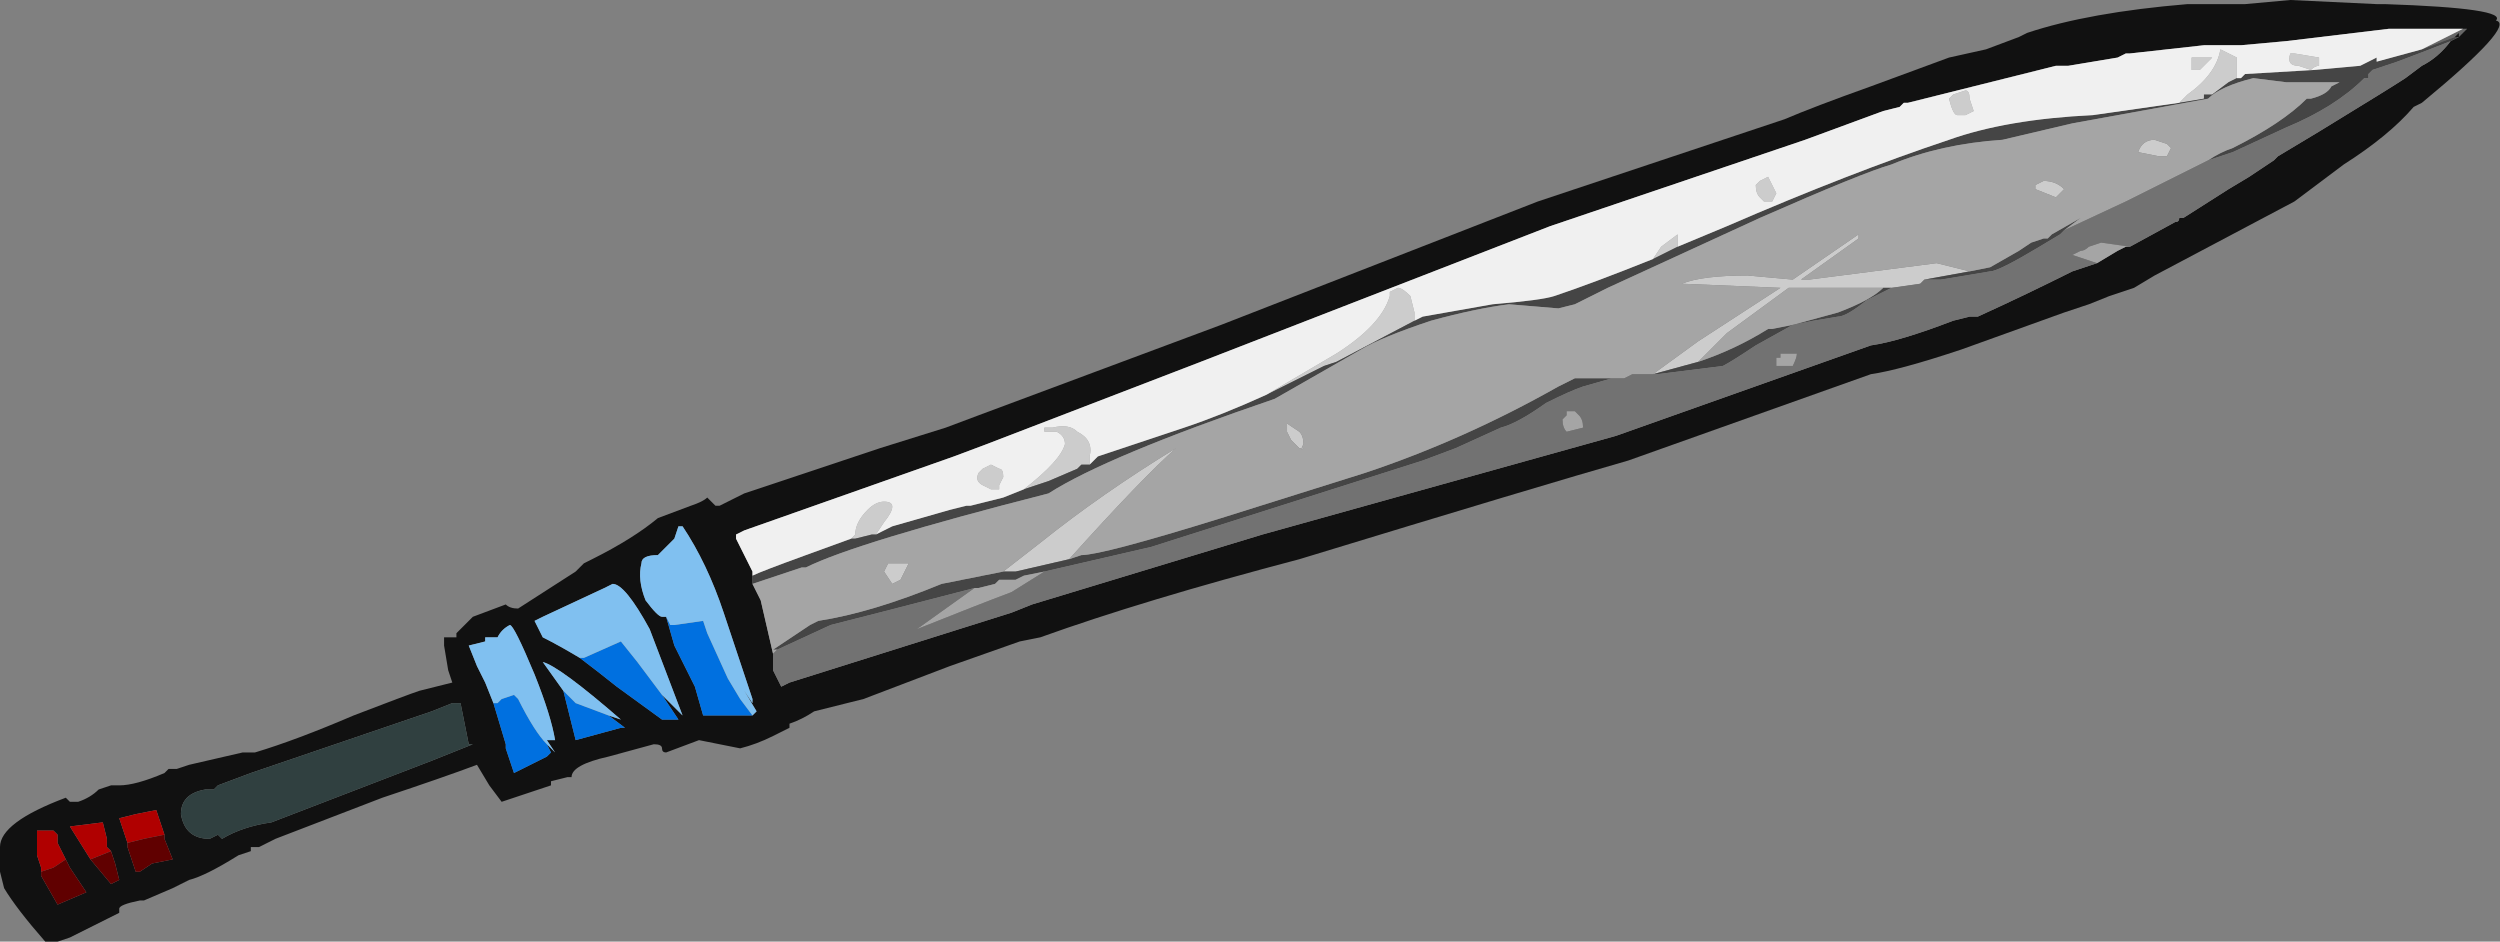 <?xml version="1.0" encoding="UTF-8" standalone="no"?>
<svg xmlns:ffdec="https://www.free-decompiler.com/flash" xmlns:xlink="http://www.w3.org/1999/xlink" ffdec:objectType="frame" height="80.15px" width="212.8px" xmlns="http://www.w3.org/2000/svg">
  <rect width="100%" height="100%" fill="#808080" stroke="none"/>
  <g transform="matrix(1.0, 0.0, 0.0, 1.0, 91.0, 46.2)">
    <use ffdec:characterId="1187" height="11.45" transform="matrix(7.0, 0.0, 0.0, 7.0, -91.0, -46.2)" width="30.4" xlink:href="#shape0"/>
  </g>
  <defs>
    <g id="shape0" transform="matrix(1.0, 0.0, 0.0, 1.0, 13.0, 6.6)">
      <path d="M15.85 -5.75 L15.8 -5.7 15.85 -5.75" fill="#999999" fill-rule="evenodd" stroke="none"/>
      <path d="M16.45 -6.0 L16.95 -6.25 17.0 -6.25 16.9 -6.15 16.9 -6.2 16.85 -6.15 16.45 -6.0 M-5.4 2.25 L-5.4 2.25" fill="#666666" fill-rule="evenodd" stroke="none"/>
      <path d="M2.4 -1.8 L3.25 -2.3 Q3.8 -2.65 3.9 -3.0 L3.9 -3.05 4.0 -3.1 Q4.05 -3.1 4.15 -3.0 L4.2 -2.8 4.2 -2.7 3.25 -2.2 3.1 -2.15 2.4 -1.8 M7.1 -3.45 L7.2 -3.6 7.4 -3.75 7.4 -3.6 7.1 -3.45 M13.5 -5.35 L13.6 -5.45 Q13.95 -5.7 14.0 -6.0 L14.2 -5.9 14.2 -5.65 14.1 -5.6 13.9 -5.45 13.8 -5.45 13.8 -5.4 13.5 -5.35 M-2.65 -0.05 L-2.6 -0.1 Q-2.6 -0.25 -2.45 -0.4 -2.35 -0.5 -2.25 -0.5 -2.05 -0.5 -2.25 -0.25 L-2.35 -0.1 -2.4 -0.1 -2.6 -0.05 -2.65 -0.05 M-0.55 -0.65 Q-0.1 -1.0 -0.05 -1.2 -0.05 -1.3 -0.15 -1.35 L-0.3 -1.35 -0.3 -1.4 -0.2 -1.4 Q0.0 -1.45 0.1 -1.35 0.3 -1.25 0.25 -1.05 L0.25 -0.95 0.15 -0.95 0.1 -0.9 -0.25 -0.75 -0.55 -0.65 M-0.8 0.35 L-0.35 0.0 Q0.4 -0.6 1.3 -1.15 0.9 -0.8 0.0 0.2 L-0.65 0.35 -0.8 0.35 M7.1 -2.05 L7.65 -2.45 8.65 -3.1 7.45 -3.15 Q7.7 -3.25 8.25 -3.25 L8.8 -3.2 9.6 -3.75 9.6 -3.7 8.9 -3.2 9.0 -3.2 10.55 -3.4 10.95 -3.3 10.4 -3.2 10.35 -3.15 10.0 -3.1 9.9 -3.1 8.75 -3.1 8.0 -2.55 7.65 -2.2 7.1 -2.05 M2.65 -1.35 L2.65 -1.45 2.8 -1.35 Q2.85 -1.3 2.85 -1.2 2.8 -1.1 2.85 -1.15 L2.8 -1.15 2.7 -1.25 2.65 -1.35 M10.75 -5.45 L10.9 -5.5 Q10.95 -5.5 10.95 -5.4 L11.0 -5.25 10.9 -5.2 10.8 -5.2 Q10.75 -5.2 10.7 -5.4 L10.75 -5.45 M8.35 -4.35 L8.4 -4.4 8.5 -4.45 8.6 -4.25 8.55 -4.15 8.45 -4.15 8.4 -4.2 Q8.35 -4.25 8.35 -4.35 M14.9 -5.95 L15.2 -5.9 15.2 -5.8 Q15.15 -5.8 15.1 -5.75 L14.95 -5.8 Q14.8 -5.8 14.85 -5.95 L14.9 -5.95 M13.65 -5.9 L13.9 -5.9 13.75 -5.75 13.65 -5.75 13.65 -5.9 M12.0 -4.2 L11.75 -4.3 11.75 -4.35 11.85 -4.4 Q12.0 -4.4 12.1 -4.3 L12.0 -4.2 M13.35 -4.7 L13.25 -4.7 13.0 -4.75 Q13.05 -4.9 13.2 -4.9 L13.35 -4.85 13.4 -4.8 13.35 -4.7 M-0.85 -0.9 Q-0.8 -0.9 -0.8 -0.8 L-0.85 -0.7 -0.85 -0.65 -0.95 -0.65 -1.05 -0.7 Q-1.15 -0.75 -1.1 -0.85 L-1.05 -0.9 -0.95 -0.95 -0.85 -0.9 M-2.05 0.45 L-2.15 0.5 -2.25 0.35 -2.2 0.25 -1.95 0.25 -2.05 0.45" fill="#cccccc" fill-rule="evenodd" stroke="none"/>
      <path d="M16.95 -6.25 L16.05 -6.25 14.8 -6.1 14.25 -6.05 13.8 -6.05 12.9 -5.95 12.85 -5.95 12.75 -5.9 12.15 -5.8 12.0 -5.8 10.2 -5.35 10.15 -5.35 10.1 -5.3 9.9 -5.25 8.95 -4.9 5.85 -3.85 1.6 -2.2 -1.0 -1.2 -1.4 -1.05 -3.95 -0.15 -4.05 -0.1 -4.05 -0.05 -3.85 0.35 -3.85 0.5 -3.75 0.7 -3.6 1.35 -3.6 1.55 -3.5 1.75 -3.4 1.7 -0.7 0.85 -0.45 0.75 2.35 -0.1 6.65 -1.3 9.75 -2.4 Q10.1 -2.45 10.75 -2.7 L10.95 -2.75 11.05 -2.75 Q11.6 -3.0 12.2 -3.3 L12.5 -3.4 12.75 -3.55 12.85 -3.6 12.9 -3.6 13.45 -3.9 Q13.5 -3.9 13.5 -3.95 L13.55 -3.95 14.1 -4.3 14.35 -4.45 14.65 -4.65 14.7 -4.7 15.2 -5.0 Q16.1 -5.55 16.25 -5.65 L16.45 -5.8 Q16.65 -5.9 16.8 -6.1 L16.9 -6.15 16.85 -6.15 16.9 -6.2 16.9 -6.15 17.0 -6.25 16.95 -6.25 M13.8 -4.6 L13.8 -4.6 M5.7 -4.15 L8.7 -5.15 Q9.05 -5.3 9.75 -5.55 L10.7 -5.9 11.15 -6.0 11.55 -6.15 11.65 -6.2 Q12.4 -6.45 13.6 -6.55 L14.3 -6.55 14.85 -6.6 15.9 -6.55 16.0 -6.55 Q17.5 -6.5 17.35 -6.35 17.6 -6.3 16.45 -5.35 L16.35 -5.3 Q16.05 -4.95 15.5 -4.6 L14.9 -4.15 13.2 -3.25 12.95 -3.1 12.65 -3.0 12.4 -2.9 12.1 -2.8 10.85 -2.35 Q10.1 -2.1 9.75 -2.05 L6.8 -1.0 Q5.75 -0.7 2.8 0.2 0.9 0.7 -0.35 1.15 L-0.6 1.2 -1.45 1.5 -2.5 1.9 -3.1 2.05 Q-3.25 2.15 -3.4 2.2 L-3.4 2.25 -3.6 2.35 Q-3.8 2.45 -4.0 2.5 L-4.5 2.4 -4.9 2.55 Q-4.95 2.55 -4.95 2.5 -4.95 2.45 -5.05 2.45 L-5.6 2.6 Q-6.05 2.7 -6.05 2.85 L-6.1 2.85 -6.3 2.9 -6.3 2.95 -6.9 3.15 -7.05 2.95 -7.2 2.7 Q-7.6 2.85 -8.35 3.1 L-9.65 3.6 -9.85 3.7 -9.95 3.7 -9.95 3.75 -10.1 3.8 Q-10.5 4.05 -10.7 4.1 L-10.9 4.2 -11.25 4.35 -11.3 4.35 Q-11.55 4.4 -11.55 4.45 L-11.55 4.5 -12.15 4.8 -12.3 4.85 -12.45 4.85 Q-12.8 4.45 -12.95 4.2 L-13.0 4.0 -13.0 3.7 Q-13.0 3.4 -12.2 3.1 L-12.15 3.15 -12.05 3.15 Q-11.9 3.1 -11.8 3.0 L-11.65 2.95 -11.55 2.95 Q-11.35 2.95 -11.0 2.8 L-10.95 2.75 -10.85 2.75 -10.7 2.7 -10.05 2.55 -9.9 2.55 Q-9.4 2.4 -8.7 2.1 -8.05 1.85 -7.9 1.8 L-7.5 1.7 -7.55 1.55 -7.6 1.25 -7.6 1.15 -7.45 1.15 -7.45 1.1 -7.25 0.9 -6.85 0.75 Q-6.8 0.8 -6.7 0.8 L-6.0 0.35 -5.9 0.25 -5.8 0.2 Q-5.3 -0.05 -5.0 -0.3 L-4.6 -0.45 Q-4.45 -0.5 -4.4 -0.55 L-4.3 -0.45 -4.25 -0.45 -3.95 -0.6 -2.3 -1.15 -1.5 -1.4 -1.1 -1.55 1.85 -2.65 5.7 -4.15 M-4.0 1.9 L-3.85 2.1 -3.8 2.05 -3.95 1.8 -3.85 1.95 -3.85 1.9 -4.2 0.85 Q-4.4 0.25 -4.7 -0.2 L-4.75 -0.2 -4.8 -0.05 -5.0 0.15 Q-5.2 0.15 -5.2 0.25 -5.25 0.45 -5.15 0.7 -5.0 0.9 -4.95 0.9 L-4.9 0.9 -4.8 1.25 -4.55 1.75 -4.45 2.1 Q-4.15 2.1 -3.85 2.1 L-4.0 1.9 M-4.95 1.85 L-4.7 2.1 -5.1 1.05 Q-5.4 0.5 -5.55 0.5 L-5.65 0.55 -6.4 0.9 -6.5 0.95 -6.4 1.15 Q-6.2 1.25 -5.95 1.4 -5.75 1.55 -5.5 1.75 L-4.95 2.15 -4.75 2.15 -4.95 1.85 M-5.6 2.1 L-5.45 2.15 Q-6.2 1.5 -6.4 1.45 L-6.15 1.8 -6.0 2.4 -5.45 2.25 -5.4 2.25 -5.6 2.1 M-5.4 2.25 L-5.4 2.25 M-6.35 2.45 L-6.25 2.55 -6.35 2.4 -6.25 2.4 Q-6.3 2.1 -6.5 1.6 -6.75 1.0 -6.8 1.0 -6.9 1.05 -6.95 1.15 L-7.1 1.15 -7.1 1.2 -7.3 1.25 -7.2 1.5 -7.1 1.7 -7.0 1.95 -6.85 2.45 -6.85 2.5 -6.75 2.8 -6.35 2.6 -6.3 2.55 -6.35 2.45 M-7.4 1.95 L-7.5 1.95 -7.75 2.05 -9.95 2.8 -10.35 2.95 -10.4 3.0 -10.5 3.0 Q-10.8 3.05 -10.8 3.3 -10.75 3.6 -10.45 3.6 L-10.35 3.55 -10.3 3.6 Q-10.05 3.45 -9.7 3.4 L-7.75 2.65 -7.25 2.45 -7.3 2.45 -7.4 1.95 M-11.0 3.55 L-11.1 3.25 -11.35 3.3 -11.55 3.35 -11.45 3.65 -11.45 3.7 -11.35 4.0 -11.3 4.0 -11.15 3.9 -10.9 3.85 -11.0 3.6 -11.0 3.55 M-12.2 3.85 L-12.3 3.65 -12.3 3.55 -12.35 3.5 -12.55 3.5 -12.55 3.8 -12.5 3.95 -12.5 4.0 -12.5 4.05 -12.3 4.4 -11.95 4.25 -12.15 3.95 -12.2 3.85 M-11.65 3.75 L-11.7 3.7 -11.7 3.6 -11.75 3.4 -12.15 3.45 -11.9 3.85 -11.65 4.15 -11.55 4.1 -11.6 3.9 -11.65 3.75" fill="#111111" fill-rule="evenodd" stroke="none"/>
      <path d="M-4.0 1.9 L-3.85 2.1 Q-4.15 2.1 -4.45 2.1 L-4.55 1.75 -4.8 1.25 -4.9 0.9 -4.85 1.0 -4.8 1.0 -4.45 0.95 -4.4 1.1 -4.15 1.65 -4.0 1.9 M-4.95 1.85 L-4.75 2.15 -4.95 2.15 -5.5 1.75 Q-5.75 1.55 -5.95 1.4 L-5.9 1.4 -5.45 1.2 -5.25 1.45 -4.95 1.85 M-5.6 2.1 L-5.4 2.25 -5.45 2.25 -6.0 2.4 -6.15 1.8 -6.0 1.95 -5.6 2.1 M-7.0 1.95 L-6.95 1.95 -6.9 1.9 -6.75 1.85 -6.7 1.9 Q-6.5 2.3 -6.35 2.45 L-6.3 2.55 -6.35 2.6 -6.75 2.8 -6.85 2.5 -6.85 2.45 -7.0 1.95" fill="#0070e0" fill-rule="evenodd" stroke="none"/>
      <path d="M-4.9 0.9 L-4.95 0.9 Q-5.0 0.9 -5.15 0.7 -5.25 0.45 -5.2 0.25 -5.2 0.15 -5.0 0.15 L-4.8 -0.05 -4.75 -0.2 -4.7 -0.2 Q-4.4 0.25 -4.2 0.85 L-3.85 1.9 -3.85 1.95 -3.95 1.8 -3.8 2.05 -3.85 2.1 -4.0 1.9 -4.15 1.65 -4.4 1.1 -4.45 0.95 -4.8 1.0 -4.85 1.0 -4.9 0.9 M-5.95 1.4 Q-6.2 1.25 -6.4 1.15 L-6.5 0.95 -6.4 0.9 -5.65 0.55 -5.55 0.5 Q-5.4 0.5 -5.1 1.05 L-4.7 2.1 -4.95 1.85 -5.25 1.45 -5.45 1.2 -5.9 1.4 -5.95 1.4 M-6.15 1.8 L-6.4 1.45 Q-6.2 1.5 -5.45 2.15 L-5.6 2.1 -6.0 1.95 -6.15 1.8 M-7.0 1.95 L-7.1 1.7 -7.2 1.5 -7.3 1.25 -7.1 1.2 -7.1 1.15 -6.95 1.15 Q-6.9 1.05 -6.8 1.0 -6.75 1.0 -6.5 1.6 -6.3 2.1 -6.25 2.4 L-6.35 2.4 -6.25 2.55 -6.35 2.45 Q-6.5 2.3 -6.7 1.9 L-6.75 1.85 -6.9 1.9 -6.95 1.95 -7.0 1.95" fill="#80c0f0" fill-rule="evenodd" stroke="none"/>
      <path d="M0.25 -0.95 L0.35 -1.05 1.4 -1.4 Q1.85 -1.55 2.4 -1.8 L3.1 -2.15 3.25 -2.2 4.2 -2.7 4.3 -2.75 5.15 -2.9 Q5.75 -2.95 5.9 -3.0 6.35 -3.15 7.1 -3.45 L7.4 -3.6 8.0 -3.85 Q9.5 -4.5 10.7 -4.9 11.4 -5.15 12.45 -5.2 L13.5 -5.35 13.8 -5.4 13.8 -5.45 13.9 -5.45 14.1 -5.6 14.2 -5.65 14.25 -5.65 14.3 -5.7 15.15 -5.75 15.7 -5.8 15.9 -5.9 15.9 -5.85 16.45 -6.0 16.85 -6.15 16.9 -6.15 16.8 -6.1 16.8 -6.1 Q16.55 -6.0 16.15 -5.85 L15.85 -5.75 15.8 -5.7 15.8 -5.65 15.75 -5.65 Q15.4 -5.3 14.8 -5.05 L14.15 -4.75 13.85 -4.65 13.8 -4.6 13.85 -4.65 Q14.0 -4.75 14.15 -4.8 14.75 -5.1 15.05 -5.4 L15.1 -5.4 Q15.3 -5.45 15.35 -5.55 L15.45 -5.6 14.8 -5.6 14.4 -5.65 Q14.0 -5.55 13.85 -5.4 L12.2 -5.1 11.35 -4.9 Q10.6 -4.85 10.0 -4.6 9.65 -4.5 8.4 -3.95 L6.55 -3.1 6.15 -2.9 5.95 -2.85 5.35 -2.9 Q4.95 -2.85 4.4 -2.7 3.8 -2.5 3.55 -2.35 L2.5 -1.75 Q0.45 -1.05 -0.25 -0.6 -2.6 0.0 -3.2 0.3 L-3.25 0.3 -3.85 0.5 -3.85 0.35 -3.85 0.4 Q-3.75 0.35 -3.2 0.15 L-2.65 -0.05 -2.6 -0.05 -2.4 -0.1 -2.35 -0.1 -2.15 -0.2 -1.45 -0.4 -1.25 -0.45 -1.2 -0.45 -0.8 -0.55 -0.55 -0.65 -0.25 -0.75 0.1 -0.9 0.15 -0.95 0.25 -0.95 M0.0 0.2 L0.15 0.15 Q0.4 0.15 1.85 -0.3 L3.6 -0.85 Q4.8 -1.25 5.95 -1.9 L6.15 -2.0 6.75 -2.0 6.6 -2.0 6.25 -1.9 Q6.1 -1.85 5.8 -1.7 5.45 -1.45 5.25 -1.4 L4.7 -1.15 4.3 -1.0 1.0 0.05 -0.3 0.35 -0.55 0.4 -0.65 0.45 -0.85 0.45 -0.9 0.5 -1.1 0.55 -1.15 0.55 Q-2.5 0.9 -2.9 1.0 L-3.55 1.3 -3.6 1.3 -3.15 1.0 -3.05 0.95 Q-2.4 0.85 -1.55 0.5 L-0.8 0.35 -0.65 0.35 0.0 0.2 M7.05 -2.05 L7.1 -2.05 7.65 -2.2 Q8.1 -2.35 8.5 -2.6 L8.55 -2.6 8.8 -2.65 9.35 -2.8 Q9.75 -2.95 9.9 -3.1 L10.0 -3.1 9.7 -2.95 Q9.45 -2.75 9.35 -2.75 L9.05 -2.7 8.8 -2.65 8.35 -2.4 Q8.05 -2.2 7.95 -2.15 L7.15 -2.05 7.05 -2.05 M10.95 -3.3 L11.2 -3.35 11.55 -3.55 11.7 -3.65 11.85 -3.7 11.9 -3.7 11.95 -3.75 12.3 -3.95 12.1 -3.8 12.05 -3.75 11.8 -3.6 Q11.3 -3.3 11.2 -3.3 L10.6 -3.2 10.4 -3.2 10.95 -3.3" fill="#454545" fill-rule="evenodd" stroke="none"/>
      <path d="M2.4 -1.8 Q1.85 -1.55 1.4 -1.4 L0.35 -1.05 0.25 -0.95 0.25 -1.05 Q0.3 -1.25 0.1 -1.35 0.0 -1.45 -0.2 -1.4 L-0.3 -1.4 -0.3 -1.35 -0.15 -1.35 Q-0.05 -1.3 -0.05 -1.2 -0.1 -1.0 -0.55 -0.65 L-0.8 -0.55 -1.2 -0.45 -1.25 -0.45 -1.45 -0.4 -2.15 -0.2 -2.35 -0.1 -2.25 -0.25 Q-2.05 -0.5 -2.25 -0.5 -2.35 -0.5 -2.45 -0.4 -2.6 -0.25 -2.6 -0.1 L-2.65 -0.05 -3.2 0.15 Q-3.75 0.35 -3.85 0.4 L-3.85 0.35 -4.05 -0.05 -4.05 -0.1 -3.95 -0.15 -1.4 -1.05 -1.0 -1.2 1.6 -2.2 5.85 -3.85 8.95 -4.9 9.9 -5.25 10.1 -5.3 10.15 -5.35 10.2 -5.35 12.0 -5.8 12.15 -5.8 12.75 -5.9 12.85 -5.95 12.9 -5.95 13.8 -6.05 14.25 -6.05 14.8 -6.1 16.05 -6.25 16.95 -6.25 16.45 -6.0 15.9 -5.85 15.9 -5.9 15.7 -5.8 15.15 -5.75 14.3 -5.7 14.25 -5.65 14.2 -5.65 14.2 -5.9 14.0 -6.0 Q13.95 -5.7 13.6 -5.45 L13.5 -5.35 12.45 -5.2 Q11.4 -5.15 10.7 -4.9 9.5 -4.5 8.0 -3.85 L7.4 -3.6 7.4 -3.75 7.2 -3.6 7.1 -3.45 Q6.35 -3.15 5.9 -3.0 5.75 -2.95 5.15 -2.9 L4.3 -2.75 4.2 -2.7 4.2 -2.8 4.15 -3.0 Q4.05 -3.1 4.0 -3.1 L3.9 -3.05 3.9 -3.0 Q3.8 -2.65 3.25 -2.3 L2.4 -1.8 M8.35 -4.35 Q8.35 -4.25 8.4 -4.2 L8.45 -4.15 8.55 -4.15 8.6 -4.25 8.5 -4.45 8.4 -4.4 8.35 -4.35 M10.75 -5.45 L10.7 -5.4 Q10.75 -5.2 10.8 -5.2 L10.9 -5.2 11.0 -5.25 10.95 -5.4 Q10.95 -5.5 10.9 -5.5 L10.75 -5.45 M14.9 -5.95 L14.85 -5.95 Q14.8 -5.8 14.95 -5.8 L15.1 -5.75 Q15.15 -5.8 15.2 -5.8 L15.2 -5.9 14.9 -5.95 M13.65 -5.9 L13.65 -5.75 13.75 -5.75 13.9 -5.9 13.65 -5.9 M-0.85 -0.9 L-0.95 -0.95 -1.05 -0.9 -1.1 -0.85 Q-1.15 -0.75 -1.05 -0.7 L-0.95 -0.65 -0.85 -0.65 -0.85 -0.7 -0.8 -0.8 Q-0.8 -0.9 -0.85 -0.9" fill="#f0f0f0" fill-rule="evenodd" stroke="none"/>
      <path d="M0.0 0.2 Q0.9 -0.8 1.3 -1.15 0.4 -0.6 -0.35 0.0 L-0.8 0.35 -1.55 0.5 Q-2.4 0.85 -3.05 0.95 L-3.15 1.0 -3.6 1.3 -3.55 1.3 -3.6 1.35 -3.75 0.7 -3.85 0.5 -3.25 0.3 -3.2 0.3 Q-2.6 0.0 -0.25 -0.6 0.45 -1.05 2.5 -1.75 L3.55 -2.35 Q3.8 -2.5 4.4 -2.7 4.95 -2.85 5.35 -2.9 L5.95 -2.85 6.15 -2.9 6.55 -3.1 8.4 -3.95 Q9.65 -4.5 10.0 -4.6 10.6 -4.85 11.35 -4.9 L12.2 -5.1 13.85 -5.4 Q14.0 -5.55 14.4 -5.65 L14.8 -5.6 15.45 -5.6 15.35 -5.55 Q15.3 -5.45 15.1 -5.4 L15.05 -5.4 Q14.75 -5.1 14.15 -4.8 14.0 -4.75 13.85 -4.65 L13.8 -4.6 13.85 -4.65 12.85 -4.15 12.1 -3.8 12.3 -3.95 11.95 -3.75 11.9 -3.7 11.85 -3.7 11.7 -3.65 11.55 -3.55 11.2 -3.35 10.95 -3.3 10.55 -3.4 9.0 -3.2 8.9 -3.2 9.6 -3.7 9.6 -3.75 8.8 -3.2 8.25 -3.25 Q7.7 -3.25 7.45 -3.15 L8.65 -3.1 7.65 -2.45 7.1 -2.05 7.05 -2.05 6.85 -2.05 6.75 -2.0 6.15 -2.0 5.95 -1.9 Q4.8 -1.25 3.6 -0.85 L1.85 -0.3 Q0.4 0.15 0.15 0.15 L0.0 0.2 M13.8 -4.6 L13.8 -4.6 M2.65 -1.35 L2.7 -1.25 2.8 -1.15 2.85 -1.15 Q2.8 -1.1 2.85 -1.2 2.85 -1.3 2.8 -1.35 L2.65 -1.45 2.65 -1.35 M-0.3 0.35 L-0.7 0.6 Q-1.1 0.75 -1.85 1.05 L-1.15 0.55 -1.1 0.55 -0.9 0.5 -0.85 0.45 -0.65 0.45 -0.55 0.4 -0.3 0.35 M8.6 -2.25 L8.65 -2.25 8.65 -2.3 8.7 -2.3 Q8.8 -2.3 8.85 -2.3 8.85 -2.25 8.8 -2.15 L8.6 -2.15 Q8.6 -2.1 8.6 -2.2 L8.6 -2.25 M8.8 -2.65 L8.55 -2.6 8.5 -2.6 Q8.1 -2.35 7.65 -2.2 L8.0 -2.55 8.75 -3.1 9.9 -3.1 Q9.75 -2.95 9.35 -2.8 L8.8 -2.65 M6.05 -1.35 Q6.0 -1.4 6.0 -1.5 L6.05 -1.55 6.05 -1.6 6.15 -1.6 6.2 -1.55 Q6.25 -1.5 6.25 -1.4 L6.05 -1.35 M12.5 -3.4 L12.2 -3.5 12.3 -3.55 Q12.35 -3.55 12.4 -3.6 L12.55 -3.65 12.9 -3.6 12.85 -3.6 12.75 -3.55 12.5 -3.4 M12.0 -4.2 L12.1 -4.3 Q12.0 -4.4 11.85 -4.4 L11.75 -4.35 11.75 -4.3 12.0 -4.2 M13.35 -4.7 L13.4 -4.8 13.35 -4.85 13.2 -4.9 Q13.05 -4.9 13.0 -4.75 L13.25 -4.7 13.35 -4.7 M-2.05 0.45 L-1.95 0.25 -2.2 0.25 -2.25 0.35 -2.15 0.5 -2.05 0.45" fill="#a5a5a5" fill-rule="evenodd" stroke="none"/>
      <path d="M6.75 -2.0 L6.85 -2.05 7.05 -2.05 7.15 -2.05 7.95 -2.15 Q8.05 -2.2 8.35 -2.4 L8.8 -2.65 9.05 -2.7 9.35 -2.75 Q9.45 -2.75 9.7 -2.95 L10.0 -3.1 10.35 -3.15 10.4 -3.2 10.6 -3.2 11.2 -3.3 Q11.3 -3.3 11.8 -3.6 L12.05 -3.75 12.1 -3.8 12.85 -4.15 13.85 -4.65 14.15 -4.75 14.8 -5.05 Q15.4 -5.3 15.75 -5.65 L15.8 -5.65 15.8 -5.7 15.85 -5.75 16.15 -5.85 Q16.55 -6.0 16.8 -6.1 L16.8 -6.1 Q16.65 -5.9 16.45 -5.8 L16.25 -5.65 Q16.1 -5.55 15.2 -5.0 L14.7 -4.7 14.65 -4.65 14.35 -4.45 14.1 -4.3 13.55 -3.95 13.5 -3.95 Q13.5 -3.9 13.45 -3.9 L12.9 -3.6 12.55 -3.65 12.4 -3.6 Q12.35 -3.55 12.3 -3.55 L12.2 -3.5 12.5 -3.4 12.2 -3.3 Q11.6 -3.0 11.05 -2.75 L10.95 -2.75 10.75 -2.7 Q10.1 -2.45 9.75 -2.4 L6.65 -1.3 2.35 -0.1 -0.45 0.75 -0.7 0.85 -3.4 1.7 -3.5 1.75 -3.6 1.55 -3.6 1.35 -3.55 1.3 -2.9 1.0 Q-2.5 0.9 -1.15 0.55 L-1.85 1.05 Q-1.1 0.75 -0.7 0.6 L-0.3 0.35 1.0 0.05 4.3 -1.0 4.7 -1.15 5.25 -1.4 Q5.45 -1.45 5.8 -1.7 6.1 -1.85 6.25 -1.9 L6.6 -2.0 6.75 -2.0 M8.6 -2.25 L8.6 -2.2 Q8.6 -2.1 8.6 -2.15 L8.8 -2.15 Q8.85 -2.25 8.85 -2.3 8.8 -2.3 8.7 -2.3 L8.65 -2.3 8.65 -2.25 8.6 -2.25 M6.05 -1.35 L6.25 -1.4 Q6.25 -1.5 6.2 -1.55 L6.15 -1.6 6.05 -1.6 6.05 -1.55 6.0 -1.5 Q6.0 -1.4 6.05 -1.35" fill="#727272" fill-rule="evenodd" stroke="none"/>
      <path d="M-7.4 1.95 L-7.3 2.45 -7.25 2.45 -7.75 2.65 -9.7 3.4 Q-10.05 3.45 -10.3 3.6 L-10.35 3.55 -10.45 3.6 Q-10.75 3.6 -10.8 3.3 -10.8 3.05 -10.5 3.0 L-10.4 3.0 -10.35 2.95 -9.95 2.8 -7.75 2.05 -7.5 1.95 -7.4 1.95" fill="#304040" fill-rule="evenodd" stroke="none"/>
      <path d="M-11.45 3.65 L-11.55 3.35 -11.35 3.3 -11.1 3.25 -11.0 3.55 -11.25 3.6 -11.45 3.65 M-12.5 4.0 L-12.5 3.95 -12.55 3.8 -12.55 3.5 -12.35 3.5 -12.3 3.55 -12.3 3.65 -12.2 3.85 -12.35 3.95 -12.5 4.0 M-11.9 3.85 L-12.15 3.45 -11.75 3.4 -11.7 3.6 -11.7 3.7 -11.65 3.75 -11.9 3.85" fill="#b00000" fill-rule="evenodd" stroke="none"/>
      <path d="M-11.45 3.65 L-11.25 3.6 -11.0 3.55 -11.0 3.6 -10.9 3.85 -11.15 3.9 -11.3 4.0 -11.35 4.0 -11.45 3.7 -11.45 3.65 M-12.5 4.0 L-12.35 3.95 -12.2 3.85 -12.15 3.95 -11.95 4.25 -12.3 4.4 -12.5 4.05 -12.5 4.0 M-11.9 3.85 L-11.65 3.75 -11.6 3.9 -11.55 4.1 -11.65 4.15 -11.9 3.85" fill="#600000" fill-rule="evenodd" stroke="none"/>
    </g>
  </defs>
</svg>
